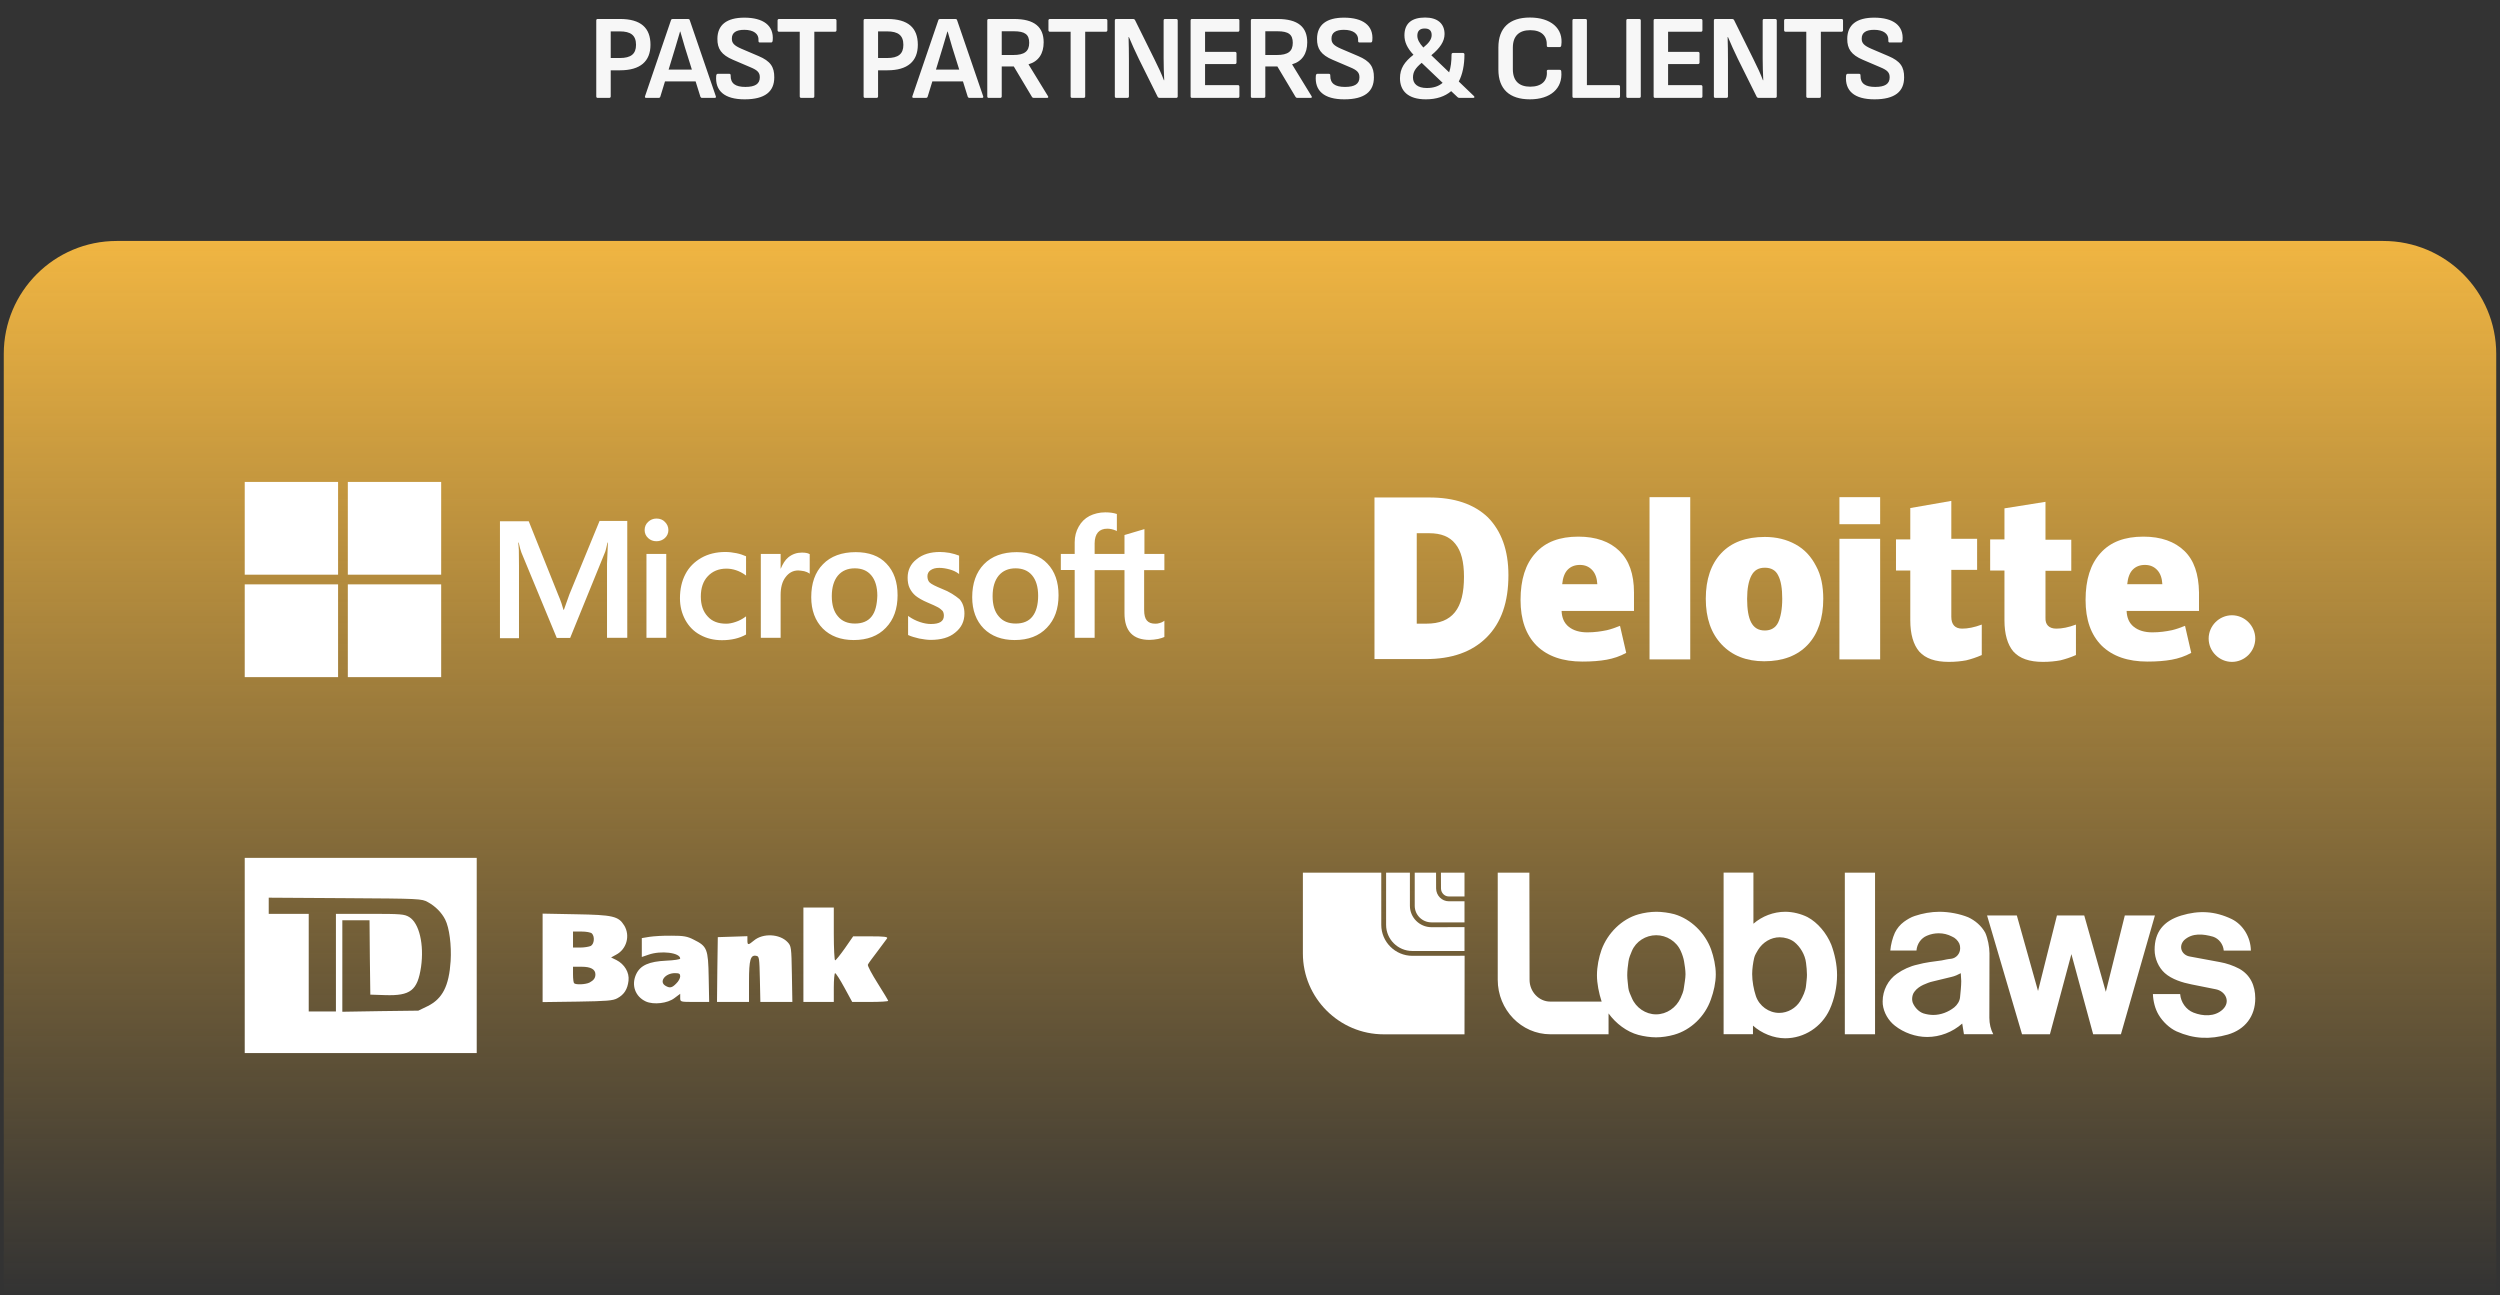 <svg width="332" height="172" viewBox="0 0 332 172" fill="none" xmlns="http://www.w3.org/2000/svg">
<rect x="0" y="0" width="332" height="172" fill="#333333" stroke="none"/>
<path d="M79.36 13C79.248 13 79.184 12.92 79.184 12.808V2.712C79.184 2.6 79.248 2.52 79.36 2.52H82.336C85.104 2.52 86.384 3.704 86.384 5.944C86.384 8.136 85.04 9.336 82.352 9.336H81.104V12.808C81.104 12.92 81.024 13 80.912 13H79.36ZM81.104 7.704H82.32C83.776 7.704 84.464 7.176 84.464 5.96C84.464 4.696 83.776 4.168 82.304 4.168H81.104V7.704ZM85.817 13C85.672 13 85.624 12.92 85.656 12.792L89.112 2.664C89.144 2.568 89.225 2.52 89.32 2.52H91.368C91.465 2.52 91.561 2.552 91.593 2.664L95.064 12.792C95.112 12.92 95.049 13 94.921 13H93.225C93.129 13 93.049 12.936 93.016 12.856L92.376 10.808H88.312L87.689 12.84C87.656 12.952 87.561 13 87.465 13H85.817ZM89.704 6.248L88.793 9.24H91.88L90.953 6.28C90.745 5.576 90.537 4.888 90.344 4.184H90.312C90.121 4.872 89.912 5.56 89.704 6.248ZM98.887 13.192C96.183 13.192 94.951 12.04 95.111 10.072C95.127 9.88 95.207 9.8 95.335 9.8H96.839C96.983 9.8 97.047 9.896 97.031 10.04C97.015 11.08 97.655 11.544 98.983 11.544C100.279 11.544 100.903 11.144 100.903 10.264C100.903 9.64 100.599 9.32 99.671 8.936L97.351 7.944C95.799 7.288 95.255 6.472 95.271 5.144C95.287 3.32 96.487 2.344 98.855 2.344C101.351 2.344 102.791 3.384 102.615 5.352C102.599 5.544 102.535 5.64 102.423 5.64H100.903C100.775 5.64 100.711 5.576 100.727 5.352C100.791 4.488 100.071 3.96 98.839 3.96C97.751 3.96 97.191 4.344 97.191 5.112C97.175 5.72 97.495 6.056 98.455 6.472L100.743 7.448C102.295 8.104 102.839 8.872 102.823 10.28C102.823 12.152 101.607 13.192 98.887 13.192ZM106.398 13C106.286 13 106.206 12.92 106.206 12.808V4.216H103.454C103.342 4.216 103.262 4.136 103.262 4.024V2.712C103.262 2.6 103.342 2.52 103.454 2.52H110.894C111.006 2.52 111.086 2.6 111.086 2.712V4.024C111.086 4.136 111.006 4.216 110.894 4.216H108.142V12.808C108.142 12.92 108.062 13 107.95 13H106.398ZM114.863 13C114.751 13 114.687 12.92 114.687 12.808V2.712C114.687 2.6 114.751 2.52 114.863 2.52H117.839C120.607 2.52 121.887 3.704 121.887 5.944C121.887 8.136 120.543 9.336 117.855 9.336H116.607V12.808C116.607 12.92 116.527 13 116.415 13H114.863ZM116.607 7.704H117.823C119.279 7.704 119.967 7.176 119.967 5.96C119.967 4.696 119.279 4.168 117.807 4.168H116.607V7.704ZM121.32 13C121.176 13 121.128 12.92 121.16 12.792L124.616 2.664C124.648 2.568 124.728 2.52 124.824 2.52H126.872C126.968 2.52 127.064 2.552 127.096 2.664L130.568 12.792C130.616 12.92 130.552 13 130.424 13H128.728C128.632 13 128.552 12.936 128.52 12.856L127.88 10.808H123.816L123.192 12.84C123.16 12.952 123.064 13 122.968 13H121.32ZM125.208 6.248L124.296 9.24H127.384L126.456 6.28C126.248 5.576 126.04 4.888 125.848 4.184H125.816C125.624 4.872 125.416 5.56 125.208 6.248ZM131.286 13C131.174 13 131.11 12.92 131.11 12.808V2.712C131.11 2.6 131.174 2.52 131.286 2.52H134.646C137.382 2.52 138.598 3.592 138.598 5.624C138.598 7.112 137.926 8.152 136.598 8.536V8.568L139.174 12.776C139.254 12.904 139.206 13 139.046 13H137.27C137.19 13 137.11 12.968 137.046 12.872L134.63 8.824H133.03V12.808C133.03 12.92 132.95 13 132.838 13H131.286ZM133.03 7.304H134.566C136.038 7.304 136.678 6.824 136.678 5.688C136.678 4.584 136.118 4.152 134.646 4.152H133.03V7.304ZM142.37 13C142.258 13 142.178 12.92 142.178 12.808V4.216H139.426C139.314 4.216 139.234 4.136 139.234 4.024V2.712C139.234 2.6 139.314 2.52 139.426 2.52H146.866C146.978 2.52 147.058 2.6 147.058 2.712V4.024C147.058 4.136 146.978 4.216 146.866 4.216H144.114V12.808C144.114 12.92 144.034 13 143.922 13H142.37ZM148.225 13C148.113 13 148.049 12.92 148.049 12.808V2.712C148.049 2.6 148.113 2.52 148.225 2.52H150.497C150.593 2.52 150.673 2.568 150.721 2.648L153.297 7.848C153.825 8.904 154.273 9.864 154.561 10.648H154.609C154.561 9.8 154.529 8.616 154.529 7.768V2.712C154.529 2.6 154.593 2.52 154.705 2.52H156.209C156.321 2.52 156.401 2.6 156.401 2.712V12.808C156.401 12.92 156.321 13 156.209 13H153.969C153.873 13 153.793 12.952 153.745 12.872L151.249 7.848C150.769 6.888 150.305 5.816 149.921 4.92H149.873C149.905 5.912 149.921 6.968 149.921 7.976V12.808C149.921 12.92 149.841 13 149.729 13H148.225ZM158.288 13C158.176 13 158.112 12.92 158.112 12.808V2.712C158.112 2.6 158.176 2.52 158.288 2.52H164.416C164.512 2.52 164.592 2.6 164.592 2.712V4.024C164.592 4.136 164.512 4.216 164.416 4.216H160.032V6.888H164.032C164.128 6.888 164.208 6.968 164.208 7.08V8.312C164.208 8.424 164.128 8.504 164.032 8.504H160.032V11.304H164.416C164.512 11.304 164.592 11.384 164.592 11.496V12.808C164.592 12.92 164.512 13 164.416 13H158.288ZM166.289 13C166.177 13 166.113 12.92 166.113 12.808V2.712C166.113 2.6 166.177 2.52 166.289 2.52H169.649C172.385 2.52 173.601 3.592 173.601 5.624C173.601 7.112 172.929 8.152 171.601 8.536V8.568L174.177 12.776C174.257 12.904 174.209 13 174.049 13H172.273C172.193 13 172.113 12.968 172.049 12.872L169.633 8.824H168.033V12.808C168.033 12.92 167.953 13 167.841 13H166.289ZM168.033 7.304H169.569C171.041 7.304 171.681 6.824 171.681 5.688C171.681 4.584 171.121 4.152 169.649 4.152H168.033V7.304ZM178.518 13.192C175.814 13.192 174.582 12.04 174.742 10.072C174.758 9.88 174.838 9.8 174.966 9.8H176.47C176.614 9.8 176.678 9.896 176.662 10.04C176.646 11.08 177.286 11.544 178.614 11.544C179.91 11.544 180.534 11.144 180.534 10.264C180.534 9.64 180.23 9.32 179.302 8.936L176.982 7.944C175.43 7.288 174.886 6.472 174.902 5.144C174.918 3.32 176.118 2.344 178.486 2.344C180.982 2.344 182.422 3.384 182.246 5.352C182.23 5.544 182.166 5.64 182.054 5.64H180.534C180.406 5.64 180.342 5.576 180.358 5.352C180.422 4.488 179.702 3.96 178.47 3.96C177.382 3.96 176.822 4.344 176.822 5.112C176.806 5.72 177.126 6.056 178.086 6.472L180.374 7.448C181.926 8.104 182.47 8.872 182.454 10.28C182.454 12.152 181.238 13.192 178.518 13.192ZM189.357 13.192C186.973 13.192 185.917 12.056 185.917 10.392C185.917 9.08 186.525 8.2 187.709 7.272C186.877 6.392 186.509 5.576 186.509 4.696C186.509 3.112 187.469 2.328 189.261 2.328C190.893 2.328 191.837 3.128 191.837 4.52C191.837 5.496 191.229 6.392 190.077 7.336L192.445 9.608C192.669 8.952 192.765 8.152 192.765 7.224C192.765 7.112 192.845 7.032 192.957 7.032H194.285C194.397 7.032 194.477 7.112 194.477 7.224C194.477 8.664 194.221 9.88 193.725 10.824L195.741 12.76C195.853 12.872 195.821 13 195.645 13H193.805C193.709 13 193.629 12.968 193.565 12.904L192.717 12.104C191.885 12.808 190.765 13.192 189.357 13.192ZM188.221 4.744C188.221 5.208 188.461 5.704 189.021 6.312C189.757 5.72 190.125 5.208 190.125 4.664C190.125 4.104 189.853 3.784 189.197 3.784C188.525 3.784 188.221 4.136 188.221 4.744ZM187.645 10.296C187.645 11.128 188.253 11.688 189.485 11.688C190.381 11.688 191.069 11.448 191.581 11L188.797 8.344C187.933 9.064 187.645 9.576 187.645 10.296ZM203.178 13.192C200.474 13.192 198.986 11.848 198.986 9.24V6.296C198.986 3.672 200.49 2.328 203.178 2.328C205.914 2.328 207.658 3.752 207.338 6.024C207.322 6.136 207.274 6.248 207.146 6.248H205.594C205.466 6.248 205.402 6.168 205.418 6.056C205.466 4.76 204.714 4.008 203.21 4.008C201.738 4.008 200.906 4.776 200.906 6.328V9.192C200.906 10.744 201.738 11.512 203.21 11.512C204.746 11.512 205.53 10.712 205.418 9.464C205.402 9.352 205.466 9.272 205.594 9.272H207.13C207.274 9.272 207.322 9.352 207.338 9.496C207.546 11.752 205.898 13.192 203.178 13.192ZM208.996 13C208.884 13 208.82 12.92 208.82 12.808V2.712C208.82 2.6 208.884 2.52 208.996 2.52H210.564C210.676 2.52 210.74 2.6 210.74 2.712V11.304H214.948C215.06 11.304 215.14 11.384 215.14 11.496V12.808C215.14 12.92 215.06 13 214.948 13H208.996ZM216.152 13C216.04 13 215.976 12.92 215.976 12.808V2.712C215.976 2.6 216.04 2.52 216.152 2.52H217.704C217.816 2.52 217.896 2.6 217.896 2.712V12.808C217.896 12.92 217.816 13 217.704 13H216.152ZM219.778 13C219.666 13 219.602 12.92 219.602 12.808V2.712C219.602 2.6 219.666 2.52 219.778 2.52H225.906C226.002 2.52 226.082 2.6 226.082 2.712V4.024C226.082 4.136 226.002 4.216 225.906 4.216H221.522V6.888H225.522C225.618 6.888 225.698 6.968 225.698 7.08V8.312C225.698 8.424 225.618 8.504 225.522 8.504H221.522V11.304H225.906C226.002 11.304 226.082 11.384 226.082 11.496V12.808C226.082 12.92 226.002 13 225.906 13H219.778ZM227.779 13C227.667 13 227.603 12.92 227.603 12.808V2.712C227.603 2.6 227.667 2.52 227.779 2.52H230.051C230.147 2.52 230.227 2.568 230.275 2.648L232.851 7.848C233.379 8.904 233.827 9.864 234.115 10.648H234.163C234.115 9.8 234.083 8.616 234.083 7.768V2.712C234.083 2.6 234.147 2.52 234.259 2.52H235.763C235.875 2.52 235.955 2.6 235.955 2.712V12.808C235.955 12.92 235.875 13 235.763 13H233.523C233.427 13 233.347 12.952 233.299 12.872L230.803 7.848C230.323 6.888 229.859 5.816 229.475 4.92H229.427C229.459 5.912 229.475 6.968 229.475 7.976V12.808C229.475 12.92 229.395 13 229.283 13H227.779ZM240.066 13C239.954 13 239.874 12.92 239.874 12.808V4.216H237.122C237.01 4.216 236.93 4.136 236.93 4.024V2.712C236.93 2.6 237.01 2.52 237.122 2.52H244.562C244.674 2.52 244.754 2.6 244.754 2.712V4.024C244.754 4.136 244.674 4.216 244.562 4.216H241.81V12.808C241.81 12.92 241.73 13 241.618 13H240.066ZM248.931 13.192C246.227 13.192 244.995 12.04 245.155 10.072C245.171 9.88 245.251 9.8 245.379 9.8H246.883C247.027 9.8 247.091 9.896 247.075 10.04C247.059 11.08 247.699 11.544 249.027 11.544C250.323 11.544 250.947 11.144 250.947 10.264C250.947 9.64 250.643 9.32 249.715 8.936L247.395 7.944C245.843 7.288 245.299 6.472 245.315 5.144C245.331 3.32 246.531 2.344 248.899 2.344C251.395 2.344 252.835 3.384 252.659 5.352C252.643 5.544 252.579 5.64 252.467 5.64H250.947C250.819 5.64 250.755 5.576 250.771 5.352C250.835 4.488 250.115 3.96 248.883 3.96C247.795 3.96 247.235 4.344 247.235 5.112C247.219 5.72 247.539 6.056 248.499 6.472L250.787 7.448C252.339 8.104 252.883 8.872 252.867 10.28C252.867 12.152 251.651 13.192 248.931 13.192Z" fill="#F7F7F7"/>
<path d="M0.5 47C0.5 38.716 7.216 32 15.5 32H316.5C324.784 32 331.5 38.716 331.5 47V171.843H0.5V47Z" fill="url(#paint0_linear_3_575)"/>
<path d="M75.616 78.93L74.888 80.98H74.828C74.706 80.517 74.484 79.814 74.12 78.97L70.217 69.224H66.394V84.757H68.922V75.172L68.902 73.042C68.882 72.62 68.841 72.299 68.821 72.058H68.882C69.003 72.66 69.145 73.103 69.246 73.384L73.938 84.717H75.717L80.369 73.283C80.47 73.022 80.571 72.5 80.672 72.058H80.733L80.612 74.851V84.697H83.301V69.184H79.621L75.616 78.93ZM85.85 73.565H88.479V84.697H85.85V73.565ZM87.184 68.863C86.739 68.863 86.375 69.023 86.072 69.305C85.769 69.586 85.607 69.948 85.607 70.39C85.604 70.59 85.644 70.788 85.724 70.972C85.804 71.156 85.923 71.32 86.072 71.455C86.375 71.736 86.739 71.877 87.184 71.877C87.629 71.877 88.013 71.716 88.296 71.455C88.446 71.32 88.564 71.156 88.644 70.972C88.725 70.788 88.764 70.59 88.762 70.39C88.762 69.968 88.6 69.606 88.296 69.305C88.034 69.023 87.649 68.863 87.184 68.863ZM97.802 73.464C97.316 73.364 96.811 73.303 96.325 73.303C95.132 73.303 94.04 73.565 93.13 74.087C92.22 74.61 91.492 75.333 91.027 76.237C90.541 77.162 90.299 78.227 90.299 79.452C90.299 80.517 90.541 81.462 91.007 82.326C91.472 83.17 92.119 83.853 92.988 84.315C93.818 84.777 94.788 85.018 95.88 85.018C97.134 85.018 98.206 84.757 99.056 84.275L99.076 84.255V81.844L98.975 81.924C98.59 82.205 98.145 82.446 97.701 82.587C97.235 82.748 96.811 82.828 96.447 82.828C95.395 82.828 94.566 82.527 93.979 81.864C93.373 81.221 93.069 80.337 93.069 79.231C93.069 78.086 93.373 77.182 94 76.519C94.627 75.856 95.456 75.514 96.467 75.514C97.316 75.514 98.186 75.795 98.975 76.358L99.076 76.438V73.886L99.056 73.866C98.712 73.725 98.328 73.565 97.802 73.464ZM106.478 73.384C105.83 73.384 105.224 73.585 104.698 74.007C104.253 74.368 103.95 74.891 103.687 75.514H103.667V73.565H101.037V84.697H103.667V79.01C103.667 78.046 103.869 77.242 104.314 76.659C104.759 76.056 105.325 75.755 106.013 75.755C106.255 75.755 106.498 75.815 106.801 75.856C107.084 75.936 107.287 76.016 107.428 76.117L107.529 76.197V73.585L107.469 73.565C107.287 73.444 106.923 73.384 106.478 73.384ZM113.637 73.324C111.796 73.324 110.32 73.866 109.289 74.931C108.237 75.996 107.732 77.463 107.732 79.312C107.732 81.04 108.257 82.446 109.269 83.471C110.28 84.476 111.655 84.998 113.374 84.998C115.174 84.998 116.61 84.456 117.641 83.371C118.693 82.286 119.198 80.839 119.198 79.05C119.198 77.282 118.713 75.876 117.722 74.851C116.772 73.826 115.376 73.324 113.637 73.324ZM115.74 81.884C115.255 82.507 114.486 82.808 113.536 82.808C112.585 82.808 111.817 82.507 111.271 81.844C110.725 81.221 110.462 80.316 110.462 79.171C110.462 77.986 110.745 77.081 111.271 76.438C111.817 75.795 112.565 75.474 113.515 75.474C114.446 75.474 115.174 75.775 115.7 76.398C116.225 77.021 116.509 77.925 116.509 79.111C116.468 80.316 116.246 81.261 115.74 81.884ZM125.063 78.186C124.234 77.845 123.708 77.584 123.466 77.362C123.263 77.162 123.162 76.88 123.162 76.519C123.162 76.217 123.284 75.916 123.587 75.715C123.89 75.514 124.234 75.413 124.74 75.413C125.185 75.413 125.65 75.494 126.095 75.614C126.54 75.735 126.944 75.916 127.268 76.157L127.369 76.237V73.786L127.308 73.766C127.005 73.645 126.6 73.525 126.115 73.424C125.629 73.344 125.185 73.303 124.821 73.303C123.567 73.303 122.535 73.605 121.726 74.268C120.917 74.891 120.533 75.735 120.533 76.719C120.533 77.242 120.614 77.704 120.796 78.086C120.978 78.468 121.241 78.829 121.605 79.131C121.969 79.412 122.495 79.734 123.223 80.035C123.83 80.296 124.295 80.497 124.578 80.658C124.861 80.819 125.043 81 125.185 81.14C125.286 81.301 125.346 81.502 125.346 81.763C125.346 82.507 124.78 82.868 123.627 82.868C123.182 82.868 122.717 82.788 122.171 82.607C121.625 82.426 121.12 82.165 120.695 81.864L120.594 81.783V84.335L120.654 84.355C121.039 84.536 121.504 84.657 122.07 84.797C122.636 84.898 123.142 84.978 123.587 84.978C124.942 84.978 126.054 84.677 126.843 84.014C127.652 83.371 128.077 82.547 128.077 81.482C128.077 80.738 127.874 80.075 127.429 79.573C126.843 79.091 126.115 78.588 125.063 78.186ZM135.013 73.324C133.173 73.324 131.697 73.866 130.665 74.931C129.634 75.996 129.108 77.463 129.108 79.312C129.108 81.04 129.634 82.446 130.645 83.471C131.656 84.476 133.031 84.998 134.75 84.998C136.55 84.998 137.986 84.456 139.018 83.371C140.069 82.286 140.575 80.839 140.575 79.05C140.575 77.282 140.089 75.876 139.098 74.851C138.148 73.826 136.753 73.324 135.013 73.324ZM137.096 81.884C136.611 82.507 135.842 82.808 134.892 82.808C133.921 82.808 133.173 82.507 132.627 81.844C132.081 81.221 131.818 80.316 131.818 79.171C131.818 77.986 132.101 77.081 132.627 76.438C133.173 75.795 133.921 75.474 134.872 75.474C135.782 75.474 136.53 75.775 137.056 76.398C137.582 77.021 137.865 77.925 137.865 79.111C137.865 80.316 137.602 81.261 137.096 81.884ZM154.63 75.715V73.565H151.981V70.269L151.9 70.289L149.392 71.033L149.332 71.053V73.565H145.368V72.158C145.368 71.515 145.53 71.013 145.813 70.691C146.096 70.37 146.521 70.209 147.046 70.209C147.41 70.209 147.795 70.289 148.219 70.47L148.32 70.531V68.26L148.26 68.24C147.896 68.119 147.41 68.039 146.783 68.039C145.995 68.039 145.307 68.22 144.68 68.521C144.053 68.863 143.588 69.325 143.244 69.948C142.901 70.551 142.719 71.234 142.719 72.017V73.565H140.878V75.695H142.719V84.697H145.368V75.715H149.332V81.442C149.332 83.793 150.444 84.978 152.669 84.978C153.033 84.978 153.417 84.918 153.781 84.858C154.165 84.777 154.448 84.677 154.61 84.597L154.63 84.576V82.426L154.529 82.507C154.367 82.607 154.226 82.688 153.983 82.748C153.781 82.808 153.599 82.828 153.457 82.828C152.931 82.828 152.567 82.708 152.305 82.406C152.062 82.125 151.941 81.663 151.941 80.98V75.715H154.63Z" fill="white"/>
<path d="M32.5 64H44.897V76.318H32.5V64Z" fill="white"/>
<path d="M46.191 64H58.588V76.318H46.191V64Z" fill="white"/>
<path d="M32.5 77.604H44.897V89.922H32.5V77.604Z" fill="white"/>
<path d="M46.191 77.604H58.588V89.922H46.191V77.604Z" fill="white"/>
<path d="M293.309 84.803C293.309 83.111 294.712 81.707 296.404 81.707C298.097 81.707 299.5 83.111 299.5 84.803C299.5 86.495 298.097 87.898 296.404 87.898C294.712 87.898 293.309 86.495 293.309 84.803Z" fill="white"/>
<path d="M200.319 76.383C200.319 79.974 199.37 82.698 197.43 84.638C195.49 86.578 192.808 87.527 189.299 87.527H182.531V66.065H189.795C193.138 66.065 195.738 66.931 197.595 68.706C199.37 70.522 200.319 73.04 200.319 76.383ZM194.417 76.589C194.417 74.608 194.046 73.164 193.262 72.214C192.519 71.265 191.363 70.811 189.795 70.811H188.144V82.822H189.423C191.157 82.822 192.395 82.326 193.22 81.294C194.046 80.263 194.417 78.694 194.417 76.589Z" fill="white"/>
<path d="M224.464 66.023H219.058V87.568H224.464V66.023Z" fill="white"/>
<path d="M242.129 79.52C242.129 82.12 241.428 84.184 240.066 85.628C238.704 87.073 236.764 87.816 234.288 87.816C231.935 87.816 230.036 87.073 228.633 85.587C227.23 84.101 226.528 82.079 226.528 79.52C226.528 76.92 227.23 74.897 228.592 73.453C229.954 72.008 231.894 71.306 234.37 71.306C235.897 71.306 237.259 71.637 238.456 72.297C239.653 72.957 240.52 73.907 241.18 75.186C241.841 76.383 242.129 77.869 242.129 79.52ZM232.017 79.52C232.017 80.882 232.183 81.955 232.554 82.657C232.925 83.358 233.503 83.73 234.37 83.73C235.196 83.73 235.815 83.358 236.145 82.657C236.475 81.955 236.681 80.882 236.681 79.52C236.681 78.158 236.516 77.126 236.145 76.424C235.815 75.723 235.196 75.392 234.37 75.392C233.545 75.392 232.967 75.723 232.595 76.424C232.224 77.126 232.017 78.158 232.017 79.52Z" fill="white"/>
<path d="M249.683 71.554H244.276V87.568H249.683V71.554Z" fill="white"/>
<path d="M249.683 66.023H244.276V69.614H249.683V66.023Z" fill="white"/>
<path d="M260.579 83.482C261.322 83.482 262.189 83.317 263.179 82.945V86.99C262.436 87.32 261.776 87.527 261.116 87.692C260.455 87.816 259.671 87.898 258.804 87.898C256.988 87.898 255.709 87.444 254.883 86.536C254.099 85.628 253.686 84.225 253.686 82.368V75.764H251.788V71.636H253.686V67.468L259.135 66.519V71.554H262.56V75.681H259.135V81.914C259.135 82.945 259.63 83.482 260.579 83.482Z" fill="white"/>
<path d="M273.085 83.482C273.828 83.482 274.694 83.317 275.685 82.945V86.99C274.942 87.32 274.282 87.527 273.621 87.692C272.961 87.816 272.177 87.898 271.31 87.898C269.494 87.898 268.214 87.444 267.389 86.536C266.605 85.628 266.192 84.225 266.192 82.368V75.764H264.293V71.636H266.192V67.509L271.64 66.642V71.678H275.066V75.805H271.64V82.037C271.599 82.945 272.094 83.482 273.085 83.482Z" fill="white"/>
<path d="M290.089 73.164C288.81 71.925 286.994 71.265 284.641 71.265C282.165 71.265 280.266 71.967 278.945 73.453C277.625 74.897 276.964 76.961 276.964 79.685C276.964 82.285 277.666 84.308 279.111 85.752C280.555 87.155 282.578 87.857 285.178 87.857C286.416 87.857 287.489 87.774 288.397 87.609C289.305 87.444 290.172 87.155 290.997 86.701L290.172 83.111C289.553 83.358 288.975 83.564 288.438 83.688C287.654 83.853 286.787 83.977 285.838 83.977C284.806 83.977 283.981 83.73 283.362 83.234C282.743 82.739 282.454 82.037 282.412 81.129H292.029V78.694C291.988 76.218 291.369 74.402 290.089 73.164ZM282.495 77.58C282.578 76.713 282.825 76.053 283.238 75.64C283.651 75.227 284.187 75.021 284.848 75.021C285.549 75.021 286.086 75.269 286.499 75.723C286.911 76.177 287.118 76.796 287.159 77.58H282.495Z" fill="white"/>
<path d="M215.054 73.164C213.775 71.925 211.959 71.265 209.606 71.265C207.13 71.265 205.231 71.967 203.91 73.453C202.59 74.897 201.929 76.961 201.929 79.685C201.929 82.285 202.631 84.308 204.075 85.752C205.52 87.155 207.542 87.857 210.143 87.857C211.381 87.857 212.454 87.774 213.362 87.609C214.27 87.444 215.137 87.155 215.962 86.701L215.137 83.111C214.518 83.358 213.94 83.564 213.403 83.688C212.619 83.853 211.752 83.977 210.803 83.977C209.771 83.977 208.946 83.73 208.327 83.234C207.708 82.739 207.419 82.037 207.377 81.129H216.994V78.694C216.994 76.218 216.334 74.402 215.054 73.164ZM207.46 77.58C207.542 76.713 207.79 76.053 208.203 75.64C208.616 75.227 209.152 75.021 209.812 75.021C210.514 75.021 211.051 75.269 211.463 75.723C211.876 76.177 212.082 76.796 212.124 77.58H207.46Z" fill="white"/>
<path d="M32.5 126.882V113.922H63.309V139.843H32.5V126.882ZM44.611 127.839V121.358H49.137C53.28 121.358 53.705 121.401 54.342 121.783C55.681 122.591 56.339 125.438 55.914 128.412C55.447 131.536 54.512 132.258 51.155 132.152L49.179 132.088L49.115 127.159L49.073 122.208H45.461V134.361L50.518 134.277L55.553 134.213L56.786 133.618C58.762 132.64 59.633 130.941 59.845 127.626C59.973 125.544 59.675 123.207 59.123 122.123C58.655 121.188 57.806 120.338 56.828 119.807C55.999 119.34 55.766 119.34 45.843 119.276L35.687 119.212V121.358H40.999V134.319H44.611V127.839Z" fill="white"/>
<path d="M85.763 132.994C84.34 132.335 83.808 130.805 84.488 129.361C85.041 128.192 86.188 127.682 88.483 127.576C89.503 127.533 90.331 127.406 90.331 127.3C90.331 126.513 87.76 126.195 86.103 126.79L85.232 127.087V124.58L86.252 124.41C86.804 124.325 88.121 124.24 89.184 124.261C90.777 124.261 91.287 124.346 92.137 124.792C93.901 125.664 94.049 126.004 94.113 129.786L94.177 133.058H92.265C90.331 133.058 90.331 133.058 90.331 132.505V131.974L89.566 132.548C88.653 133.249 86.804 133.461 85.763 132.994ZM89.8 130.614C90.097 130.338 90.331 129.913 90.331 129.658C90.331 129.318 90.204 129.233 89.63 129.233C88.334 129.233 87.463 130.38 88.376 130.912C88.95 131.252 89.248 131.188 89.8 130.614ZM72.059 127.215V121.329L76.478 121.414C81.407 121.499 82.13 121.669 82.895 122.901C83.723 124.261 83.213 126.067 81.811 126.79L81.152 127.151L81.854 127.491C82.937 128.043 83.596 129.148 83.468 130.232C83.341 131.358 82.895 132.08 81.981 132.569C81.407 132.888 80.621 132.951 76.691 133.015L72.059 133.079V127.215ZM78.284 130.487C78.837 130.189 79.07 129.892 79.07 129.403C79.07 128.723 78.454 128.383 77.243 128.383H76.096V129.403C76.096 129.977 76.159 130.508 76.244 130.572C76.457 130.805 77.774 130.742 78.284 130.487ZM78.454 125.621C78.921 125.366 79.006 124.367 78.603 123.964C78.454 123.815 77.838 123.709 77.222 123.709H76.096V125.834H77.073C77.604 125.834 78.22 125.727 78.454 125.621ZM95.261 128.766L95.324 124.452L97.3 124.389L99.255 124.325V124.877C99.255 125.536 99.361 125.536 100.126 124.899C101.316 123.9 103.547 124.006 104.588 125.111C105.077 125.642 105.098 125.77 105.162 129.361L105.226 133.058H100.976L100.912 130.041C100.849 127.236 100.827 127.002 100.445 126.938C99.659 126.768 99.468 127.448 99.468 130.338V133.058H95.218L95.261 128.766ZM106.692 126.79V120.522H110.729V124.028C110.729 125.961 110.814 127.533 110.899 127.533C111.005 127.533 111.578 126.811 112.195 125.94L113.3 124.346H115.637C117.464 124.346 117.931 124.41 117.804 124.622C117.719 124.75 117.124 125.557 116.508 126.365C115.87 127.193 115.297 127.98 115.254 128.107C115.191 128.256 115.785 129.361 116.55 130.572C117.315 131.783 117.953 132.845 117.953 132.909C117.953 132.994 116.869 133.058 115.573 133.058H113.172L112.131 131.145C111.557 130.083 111.005 129.233 110.899 129.233C110.814 129.233 110.729 130.104 110.729 131.145V133.058H106.692V126.79Z" fill="white"/>
<path fill-rule="evenodd" clip-rule="evenodd" d="M217.584 137.438C218.297 137.625 219.17 137.759 219.921 137.759C220.687 137.759 221.567 137.626 222.311 137.415C224.541 136.789 226.415 134.99 227.204 132.729C227.584 131.681 227.856 130.5 227.856 129.381C227.856 128.271 227.583 127.075 227.227 126.065C226.415 123.876 224.564 122.053 222.356 121.404C221.651 121.216 220.71 121.083 219.959 121.083C219.15 121.091 218.347 121.207 217.569 121.427C215.368 122.053 213.495 123.914 212.683 126.128C212.327 127.136 212.076 128.357 212.076 129.515C212.076 130.609 212.327 131.877 212.698 133.011H205.871C204.353 133.011 203.125 131.681 203.125 130.117L203.102 115.89H198.899V130.117C198.899 134.106 202.04 137.352 205.894 137.352H213.616V134.583C214.595 135.928 216.036 137.023 217.584 137.438ZM216.241 131.188C216.203 130.696 216.097 130.047 216.097 129.515C216.097 128.936 216.181 128.185 216.264 127.676C216.318 127.222 216.545 126.691 216.712 126.299C217.251 125.009 218.563 124.196 219.944 124.196C221.317 124.196 222.645 125.01 223.206 126.299C223.396 126.706 223.585 127.269 223.646 127.691C223.73 128.16 223.835 128.849 223.835 129.381C223.835 129.921 223.691 130.648 223.623 131.165C223.585 131.618 223.357 132.15 223.19 132.518C222.606 133.824 221.331 134.707 219.921 134.707C218.548 134.707 217.251 133.824 216.712 132.541C216.544 132.15 216.279 131.619 216.241 131.188ZM242.983 134.059C241.905 136.397 239.591 137.883 237.073 137.883C235.555 137.883 233.947 137.234 232.794 136.202V137.344H228.895V115.882H232.854V122.67C234.026 121.656 235.522 121.093 237.072 121.082C238.073 121.082 239.173 121.356 240.031 121.787C241.403 122.514 242.572 123.938 243.194 125.455C243.65 126.683 243.961 128.115 243.961 129.483C243.962 131.009 243.612 132.682 242.983 134.059ZM232.953 127.215C233.029 126.856 233.279 126.464 233.469 126.144C234.091 125.135 235.176 124.47 236.344 124.47C237.012 124.47 237.74 124.689 238.256 125.072C239.068 125.714 239.721 126.793 239.842 127.881C239.903 128.326 239.964 128.975 239.964 129.469C239.964 129.914 239.881 130.454 239.842 130.884C239.781 131.588 239.425 132.338 239.068 132.941C238.491 133.887 237.407 134.513 236.284 134.513C234.903 134.513 233.636 133.606 233.181 132.276C232.893 131.416 232.688 130.305 232.688 129.359C232.688 128.67 232.809 127.833 232.953 127.215ZM249.006 137.352H244.993V115.89H249.006V137.352ZM260.295 132.432C260.356 131.791 260.453 130.954 260.453 130.289C260.453 129.945 260.392 129.562 260.392 129.241C260.052 129.429 259.565 129.648 259.156 129.734L256.675 130.336C256.258 130.422 255.818 130.609 255.423 130.781C254.991 130.977 254.528 131.298 254.263 131.666C254.027 131.939 253.929 132.33 253.929 132.682C253.929 132.839 253.967 133.027 254.012 133.16C254.263 133.777 254.801 134.364 255.423 134.575C255.848 134.709 256.29 134.78 256.736 134.786C257.737 134.786 258.739 134.403 259.527 133.777C259.922 133.457 260.256 132.941 260.295 132.432ZM264.186 135.154C264.186 135.952 264.369 136.718 264.703 137.344H260.811C260.724 136.874 260.647 136.401 260.583 135.927C259.301 137.062 257.632 137.711 255.924 137.711C254.407 137.711 252.821 137.148 251.638 136.209C250.781 135.537 250.159 134.488 250.03 133.37C250.03 133.269 250.016 133.097 250.016 132.987C250.016 131.509 250.743 130.117 251.926 129.304C252.677 128.764 253.694 128.295 254.636 128.1C255.636 127.818 256.904 127.669 257.859 127.544C258.193 127.474 258.754 127.349 259.111 127.326C259.801 127.239 260.31 126.637 260.31 125.933C260.31 125.714 260.279 125.502 260.196 125.307C260.006 124.9 259.635 124.532 259.218 124.369C258.678 124.085 258.076 123.937 257.466 123.939C256.949 123.939 256.403 124.04 255.903 124.259C255.114 124.58 254.576 125.354 254.507 126.23H251.033C251.094 125.456 251.329 124.557 251.639 123.868C251.918 123.293 252.332 122.794 252.846 122.414C253.263 122.109 253.802 121.788 254.28 121.639C255.303 121.295 256.463 121.084 257.549 121.084C258.839 121.084 260.257 121.358 261.372 121.811C262.313 122.241 263.147 122.969 263.641 123.868C263.973 124.619 264.202 125.738 264.202 126.598L264.186 135.154ZM268.526 137.352L263.883 121.576H267.836L270.65 131.603L273.161 121.576H276.788L279.654 131.712L282.174 121.576H286.172L281.658 137.352H277.971L275.081 126.707L272.228 137.352H268.526ZM293.894 124.392C294.668 124.65 295.252 125.4 295.313 126.237H298.916C298.894 124.477 297.892 122.804 296.375 122.053C294.13 120.981 292.02 120.872 289.668 121.583C287.294 122.311 286.133 123.789 286.133 126.128C286.133 127.293 286.649 128.474 287.484 129.225C288.424 130.062 289.836 130.492 291.026 130.727L294.226 131.368C295.524 131.603 296.29 133.011 295.168 134.066C294.107 135.052 292.543 134.965 291.292 134.473C290.313 134.09 289.608 133.097 289.524 132.009H285.906C285.943 132.971 286.194 133.98 286.672 134.778C287.21 135.677 288.106 136.539 289.046 136.968C291.361 137.993 293.483 138.055 295.851 137.39C298.142 136.726 299.5 134.965 299.5 132.588C299.5 130.875 298.832 129.459 297.375 128.646C296.563 128.221 295.691 127.923 294.789 127.762L290.86 127.034C289.714 126.863 289.25 125.681 290.062 124.845C291.148 123.86 292.59 124.024 293.894 124.392Z" fill="white"/>
<path fill-rule="evenodd" clip-rule="evenodd" d="M183.433 115.889H173.023V126.621C173.023 132.534 177.849 137.359 183.754 137.359H194.485L194.501 126.925L187.548 126.933C185.287 126.925 183.433 125.087 183.433 122.819V115.889Z" fill="white"/>
<path fill-rule="evenodd" clip-rule="evenodd" d="M187.235 115.889H184.075V122.827C184.075 124.735 185.639 126.284 187.548 126.291H194.485V123.123L190.09 123.132C188.518 123.124 187.235 121.85 187.235 120.285V115.889H187.235ZM190.708 115.889H187.876V120.293C187.876 121.505 188.869 122.483 190.082 122.491H194.485V119.69H192.405C191.482 119.69 190.731 118.932 190.716 117.993L190.708 115.889ZM194.485 115.889H191.357L191.365 117.993C191.373 118.58 191.834 119.049 192.398 119.049H194.486V115.889H194.485Z" fill="white"/>
<defs>
<linearGradient id="paint0_linear_3_575" x1="166" y1="32" x2="166" y2="171.843" gradientUnits="userSpaceOnUse">
<stop stop-color="#F0B542"/>
<stop offset="1" stop-color="#F0B542" stop-opacity="0"/>
</linearGradient>
</defs>
</svg>
